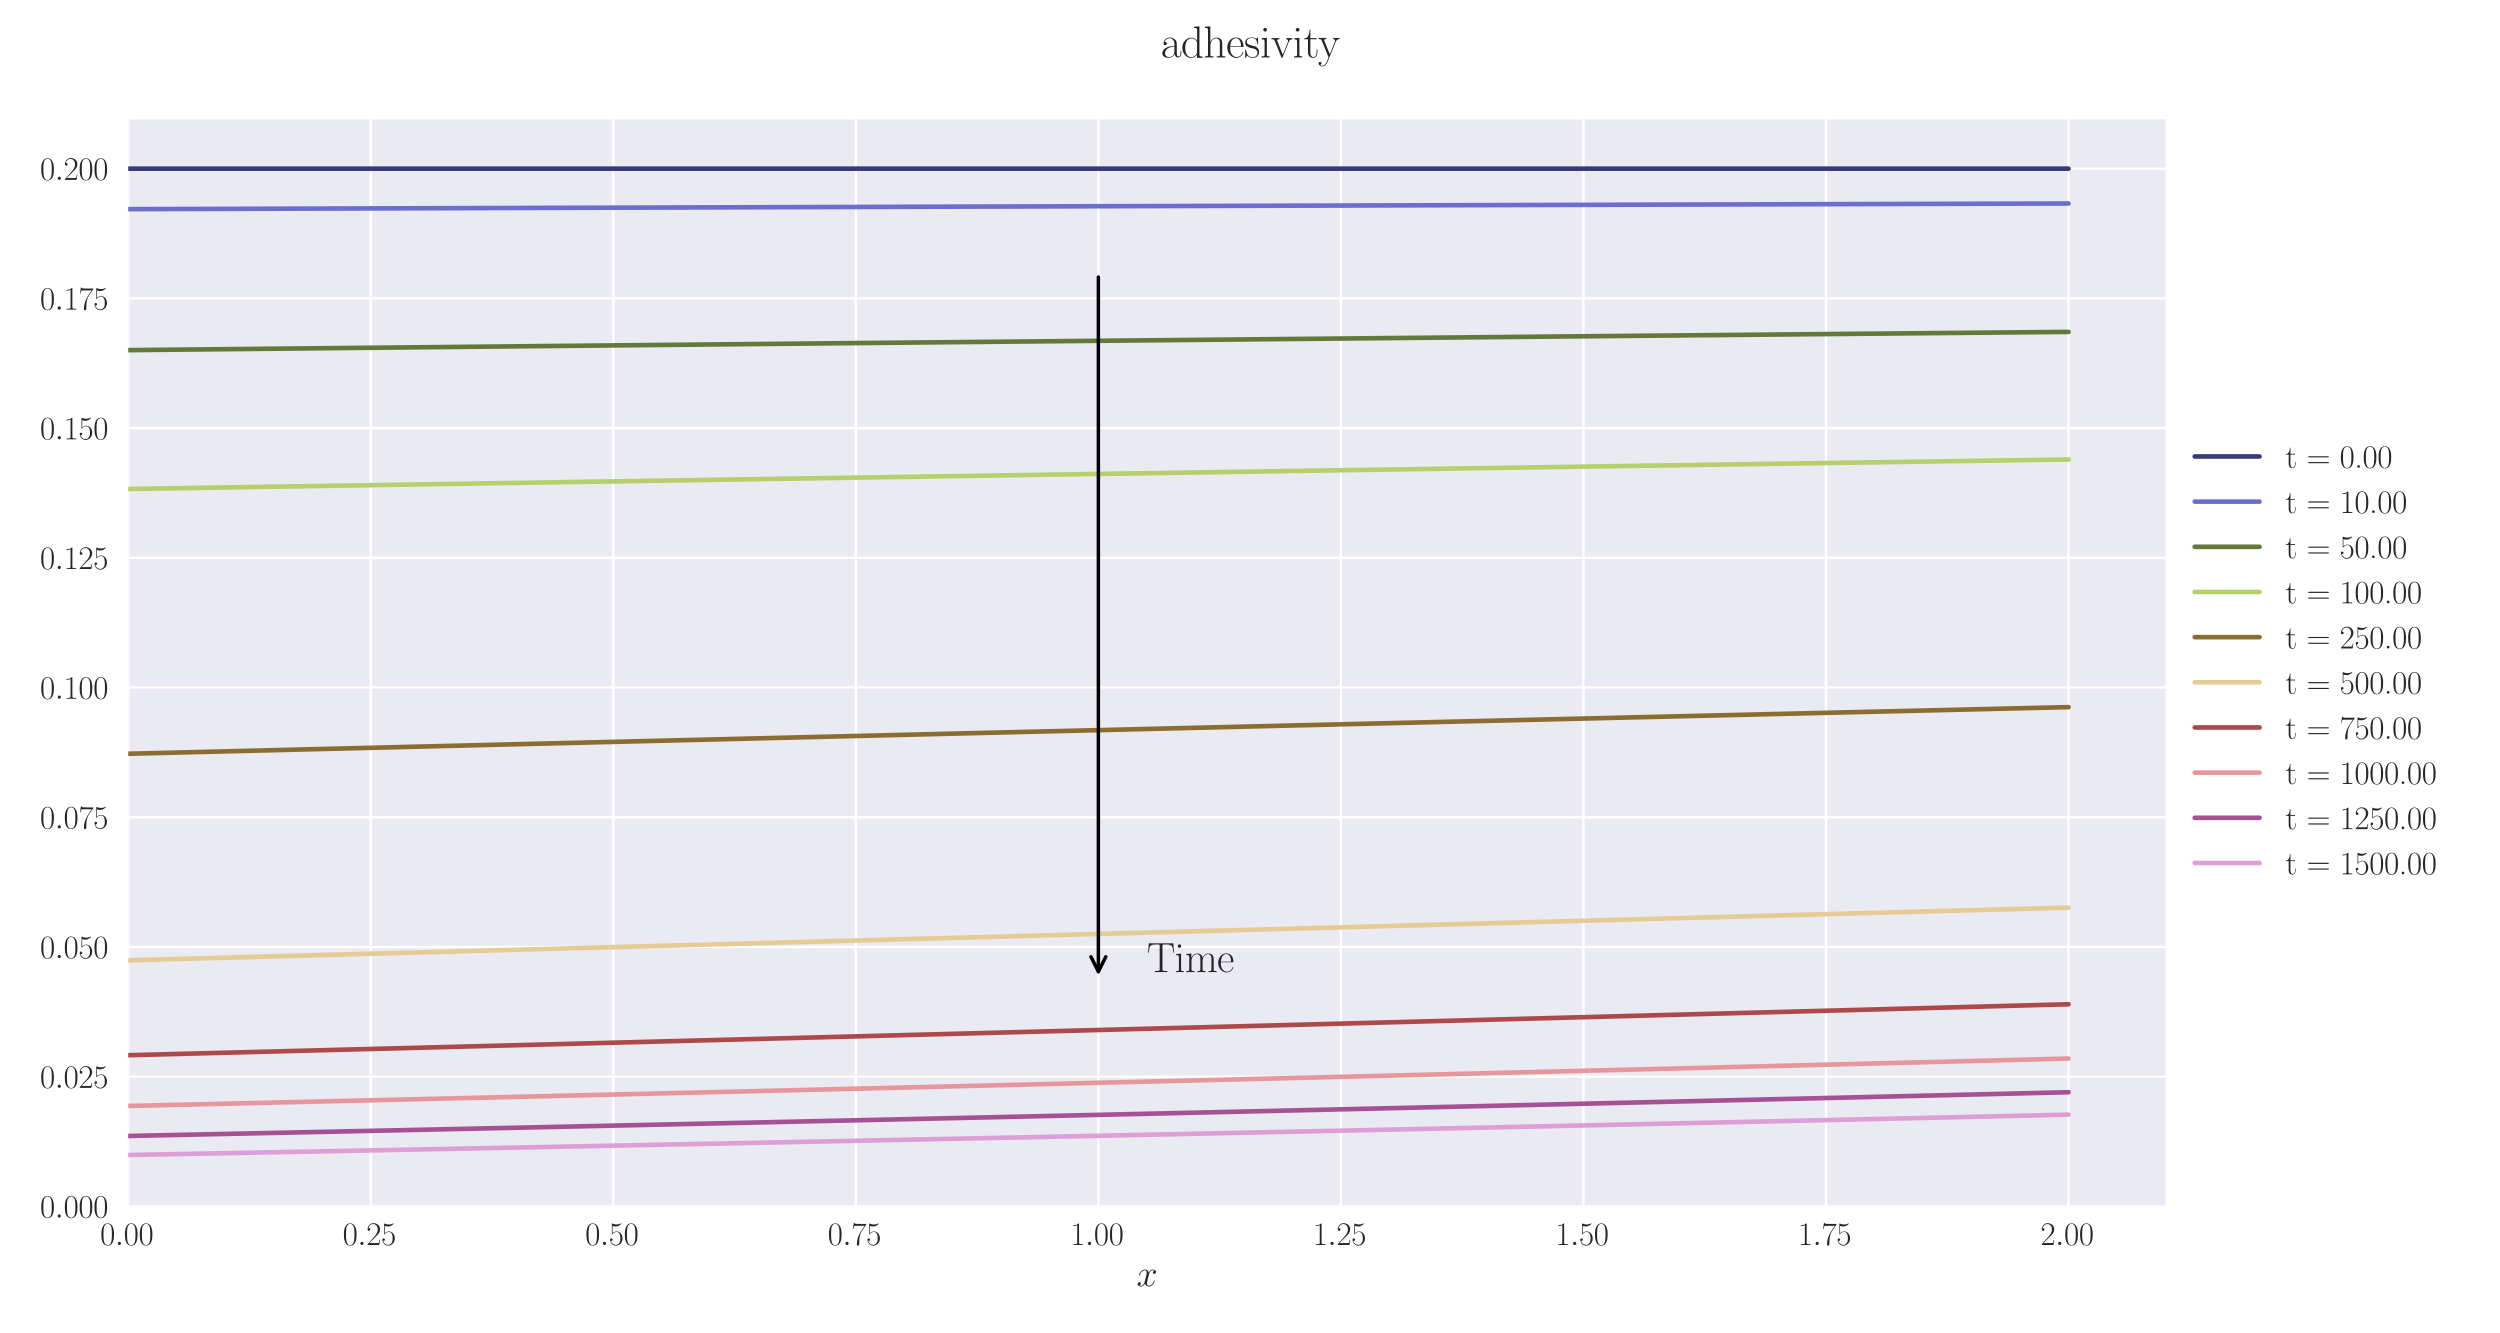 <?xml version="1.0" encoding="utf-8" standalone="no"?>
<!DOCTYPE svg PUBLIC "-//W3C//DTD SVG 1.1//EN"
  "http://www.w3.org/Graphics/SVG/1.1/DTD/svg11.dtd">
<svg xmlns:xlink="http://www.w3.org/1999/xlink" width="1080pt" height="576pt" viewBox="0 0 1080 576" xmlns="http://www.w3.org/2000/svg" version="1.1">
 <defs>
  <style type="text/css">*{stroke-linejoin: round; stroke-linecap: butt}</style>
 </defs>
 <g id="figure_1">
  <g id="patch_1">
   <path d="M 0 576 
L 1080 576 
L 1080 0 
L 0 0 
z
" style="fill: #ffffff"/>
  </g>
  <g id="axes_1">
   <g id="patch_2">
    <path d="M 55.388 521.153 
L 935.518 521.153 
L 935.518 51.564 
L 55.388 51.564 
z
" style="fill: #eaeaf2"/>
   </g>
   <g id="matplotlib.axis_1">
    <g id="xtick_1">
     <g id="line2d_1">
      <path d="M 55.388 521.153 
L 55.388 51.564 
" clip-path="url(#p176c0111b4)" style="fill: none; stroke: #ffffff; stroke-linecap: round"/>
     </g>
     <g id="line2d_2"/>
     <g id="text_1">
      <!-- $\mathdefault{0.00}$ -->
      <g style="fill: #262626" transform="translate(43.248 537.839) scale(0.14 -0.14)">
       <defs>
        <path id="CMR17-30" d="M 2688 2025 
C 2688 2416 2682 3080 2413 3591 
C 2176 4039 1798 4198 1466 4198 
C 1158 4198 768 4058 525 3597 
C 269 3118 243 2524 243 2025 
C 243 1661 250 1106 448 619 
C 723 -39 1216 -128 1466 -128 
C 1760 -128 2208 -7 2470 600 
C 2662 1042 2688 1559 2688 2025 
z
M 1466 -26 
C 1056 -26 813 325 723 812 
C 653 1188 653 1738 653 2096 
C 653 2588 653 2997 736 3387 
C 858 3929 1216 4096 1466 4096 
C 1728 4096 2067 3923 2189 3400 
C 2272 3036 2278 2607 2278 2096 
C 2278 1680 2278 1169 2202 792 
C 2067 95 1690 -26 1466 -26 
z
" transform="scale(0.016)"/>
        <path id="CMMI12-3a" d="M 1178 307 
C 1178 492 1024 619 870 619 
C 685 619 557 466 557 313 
C 557 128 710 0 864 0 
C 1050 0 1178 153 1178 307 
z
" transform="scale(0.016)"/>
       </defs>
       <use xlink:href="#CMR17-30" transform="scale(0.996)"/>
       <use xlink:href="#CMMI12-3a" transform="translate(45.69 0) scale(0.996)"/>
       <use xlink:href="#CMR17-30" transform="translate(72.788 0) scale(0.996)"/>
       <use xlink:href="#CMR17-30" transform="translate(118.478 0) scale(0.996)"/>
      </g>
     </g>
    </g>
    <g id="xtick_2">
     <g id="line2d_3">
      <path d="M 160.165 521.153 
L 160.165 51.564 
" clip-path="url(#p176c0111b4)" style="fill: none; stroke: #ffffff; stroke-linecap: round"/>
     </g>
     <g id="line2d_4"/>
     <g id="text_2">
      <!-- $\mathdefault{0.25}$ -->
      <g style="fill: #262626" transform="translate(148.025 537.839) scale(0.14 -0.14)">
       <defs>
        <path id="CMR17-32" d="M 2669 989 
L 2554 989 
C 2490 536 2438 459 2413 420 
C 2381 369 1920 369 1830 369 
L 602 369 
C 832 619 1280 1072 1824 1597 
C 2214 1967 2669 2402 2669 3035 
C 2669 3790 2067 4224 1395 4224 
C 691 4224 262 3604 262 3030 
C 262 2780 448 2748 525 2748 
C 589 2748 781 2787 781 3010 
C 781 3207 614 3264 525 3264 
C 486 3264 448 3258 422 3245 
C 544 3790 915 4058 1306 4058 
C 1862 4058 2227 3617 2227 3035 
C 2227 2479 1901 2000 1536 1584 
L 262 146 
L 262 0 
L 2515 0 
L 2669 989 
z
" transform="scale(0.016)"/>
        <path id="CMR17-35" d="M 730 3692 
C 794 3666 1056 3584 1325 3584 
C 1920 3584 2246 3911 2432 4100 
C 2432 4157 2432 4192 2394 4192 
C 2387 4192 2374 4192 2323 4163 
C 2099 4058 1837 3973 1517 3973 
C 1325 3973 1037 3999 723 4139 
C 653 4171 640 4171 634 4171 
C 602 4171 595 4164 595 4037 
L 595 2203 
C 595 2089 595 2057 659 2057 
C 691 2057 704 2070 736 2114 
C 941 2401 1222 2522 1542 2522 
C 1766 2522 2246 2382 2246 1289 
C 2246 1085 2246 715 2054 421 
C 1894 159 1645 25 1370 25 
C 947 25 518 320 403 814 
C 429 807 480 795 506 795 
C 589 795 749 840 749 1038 
C 749 1210 627 1280 506 1280 
C 358 1280 262 1190 262 1011 
C 262 454 704 -128 1382 -128 
C 2042 -128 2669 440 2669 1264 
C 2669 2030 2170 2624 1549 2624 
C 1222 2624 947 2503 730 2274 
L 730 3692 
z
" transform="scale(0.016)"/>
       </defs>
       <use xlink:href="#CMR17-30" transform="scale(0.996)"/>
       <use xlink:href="#CMMI12-3a" transform="translate(45.69 0) scale(0.996)"/>
       <use xlink:href="#CMR17-32" transform="translate(72.788 0) scale(0.996)"/>
       <use xlink:href="#CMR17-35" transform="translate(118.478 0) scale(0.996)"/>
      </g>
     </g>
    </g>
    <g id="xtick_3">
     <g id="line2d_5">
      <path d="M 264.942 521.153 
L 264.942 51.564 
" clip-path="url(#p176c0111b4)" style="fill: none; stroke: #ffffff; stroke-linecap: round"/>
     </g>
     <g id="line2d_6"/>
     <g id="text_3">
      <!-- $\mathdefault{0.50}$ -->
      <g style="fill: #262626" transform="translate(252.803 537.839) scale(0.14 -0.14)">
       <use xlink:href="#CMR17-30" transform="scale(0.996)"/>
       <use xlink:href="#CMMI12-3a" transform="translate(45.69 0) scale(0.996)"/>
       <use xlink:href="#CMR17-35" transform="translate(72.788 0) scale(0.996)"/>
       <use xlink:href="#CMR17-30" transform="translate(118.478 0) scale(0.996)"/>
      </g>
     </g>
    </g>
    <g id="xtick_4">
     <g id="line2d_7">
      <path d="M 369.72 521.153 
L 369.72 51.564 
" clip-path="url(#p176c0111b4)" style="fill: none; stroke: #ffffff; stroke-linecap: round"/>
     </g>
     <g id="line2d_8"/>
     <g id="text_4">
      <!-- $\mathdefault{0.75}$ -->
      <g style="fill: #262626" transform="translate(357.58 537.839) scale(0.14 -0.14)">
       <defs>
        <path id="CMR17-37" d="M 2886 3941 
L 2886 4081 
L 1382 4081 
C 634 4081 621 4165 595 4288 
L 480 4288 
L 294 3094 
L 410 3094 
C 429 3215 474 3540 550 3661 
C 589 3712 1062 3712 1171 3712 
L 2579 3712 
L 1869 2661 
C 1395 1954 1069 999 1069 165 
C 1069 89 1069 -128 1299 -128 
C 1530 -128 1530 89 1530 171 
L 1530 465 
C 1530 1508 1709 2196 2003 2636 
L 2886 3941 
z
" transform="scale(0.016)"/>
       </defs>
       <use xlink:href="#CMR17-30" transform="scale(0.996)"/>
       <use xlink:href="#CMMI12-3a" transform="translate(45.69 0) scale(0.996)"/>
       <use xlink:href="#CMR17-37" transform="translate(72.788 0) scale(0.996)"/>
       <use xlink:href="#CMR17-35" transform="translate(118.478 0) scale(0.996)"/>
      </g>
     </g>
    </g>
    <g id="xtick_5">
     <g id="line2d_9">
      <path d="M 474.497 521.153 
L 474.497 51.564 
" clip-path="url(#p176c0111b4)" style="fill: none; stroke: #ffffff; stroke-linecap: round"/>
     </g>
     <g id="line2d_10"/>
     <g id="text_5">
      <!-- $\mathdefault{1.00}$ -->
      <g style="fill: #262626" transform="translate(462.358 537.839) scale(0.14 -0.14)">
       <defs>
        <path id="CMR17-31" d="M 1702 4058 
C 1702 4192 1696 4192 1606 4192 
C 1357 3916 979 3827 621 3827 
C 602 3827 570 3827 563 3808 
C 557 3795 557 3782 557 3648 
C 755 3648 1088 3686 1344 3839 
L 1344 461 
C 1344 236 1331 160 781 160 
L 589 160 
L 589 0 
C 896 0 1216 0 1523 0 
C 1830 0 2150 0 2458 0 
L 2458 160 
L 2266 160 
C 1715 160 1702 230 1702 458 
L 1702 4058 
z
" transform="scale(0.016)"/>
       </defs>
       <use xlink:href="#CMR17-31" transform="scale(0.996)"/>
       <use xlink:href="#CMMI12-3a" transform="translate(45.69 0) scale(0.996)"/>
       <use xlink:href="#CMR17-30" transform="translate(72.788 0) scale(0.996)"/>
       <use xlink:href="#CMR17-30" transform="translate(118.478 0) scale(0.996)"/>
      </g>
     </g>
    </g>
    <g id="xtick_6">
     <g id="line2d_11">
      <path d="M 579.275 521.153 
L 579.275 51.564 
" clip-path="url(#p176c0111b4)" style="fill: none; stroke: #ffffff; stroke-linecap: round"/>
     </g>
     <g id="line2d_12"/>
     <g id="text_6">
      <!-- $\mathdefault{1.25}$ -->
      <g style="fill: #262626" transform="translate(567.135 537.839) scale(0.14 -0.14)">
       <use xlink:href="#CMR17-31" transform="scale(0.996)"/>
       <use xlink:href="#CMMI12-3a" transform="translate(45.69 0) scale(0.996)"/>
       <use xlink:href="#CMR17-32" transform="translate(72.788 0) scale(0.996)"/>
       <use xlink:href="#CMR17-35" transform="translate(118.478 0) scale(0.996)"/>
      </g>
     </g>
    </g>
    <g id="xtick_7">
     <g id="line2d_13">
      <path d="M 684.052 521.153 
L 684.052 51.564 
" clip-path="url(#p176c0111b4)" style="fill: none; stroke: #ffffff; stroke-linecap: round"/>
     </g>
     <g id="line2d_14"/>
     <g id="text_7">
      <!-- $\mathdefault{1.50}$ -->
      <g style="fill: #262626" transform="translate(671.912 537.839) scale(0.14 -0.14)">
       <use xlink:href="#CMR17-31" transform="scale(0.996)"/>
       <use xlink:href="#CMMI12-3a" transform="translate(45.69 0) scale(0.996)"/>
       <use xlink:href="#CMR17-35" transform="translate(72.788 0) scale(0.996)"/>
       <use xlink:href="#CMR17-30" transform="translate(118.478 0) scale(0.996)"/>
      </g>
     </g>
    </g>
    <g id="xtick_8">
     <g id="line2d_15">
      <path d="M 788.829 521.153 
L 788.829 51.564 
" clip-path="url(#p176c0111b4)" style="fill: none; stroke: #ffffff; stroke-linecap: round"/>
     </g>
     <g id="line2d_16"/>
     <g id="text_8">
      <!-- $\mathdefault{1.75}$ -->
      <g style="fill: #262626" transform="translate(776.69 537.839) scale(0.14 -0.14)">
       <use xlink:href="#CMR17-31" transform="scale(0.996)"/>
       <use xlink:href="#CMMI12-3a" transform="translate(45.69 0) scale(0.996)"/>
       <use xlink:href="#CMR17-37" transform="translate(72.788 0) scale(0.996)"/>
       <use xlink:href="#CMR17-35" transform="translate(118.478 0) scale(0.996)"/>
      </g>
     </g>
    </g>
    <g id="xtick_9">
     <g id="line2d_17">
      <path d="M 893.607 521.153 
L 893.607 51.564 
" clip-path="url(#p176c0111b4)" style="fill: none; stroke: #ffffff; stroke-linecap: round"/>
     </g>
     <g id="line2d_18"/>
     <g id="text_9">
      <!-- $\mathdefault{2.00}$ -->
      <g style="fill: #262626" transform="translate(881.467 537.839) scale(0.14 -0.14)">
       <use xlink:href="#CMR17-32" transform="scale(0.996)"/>
       <use xlink:href="#CMMI12-3a" transform="translate(45.69 0) scale(0.996)"/>
       <use xlink:href="#CMR17-30" transform="translate(72.788 0) scale(0.996)"/>
       <use xlink:href="#CMR17-30" transform="translate(118.478 0) scale(0.996)"/>
      </g>
     </g>
    </g>
    <g id="text_10">
     <!-- $x$ -->
     <g style="fill: #262626" transform="translate(491.018 555.621) scale(0.16 -0.16)">
      <defs>
       <path id="CMMI12-78" d="M 3034 2606 
C 2829 2567 2752 2414 2752 2293 
C 2752 2139 2874 2088 2963 2088 
C 3155 2088 3290 2254 3290 2427 
C 3290 2695 2982 2816 2714 2816 
C 2323 2816 2106 2433 2048 2312 
C 1901 2816 1504 2816 1389 2816 
C 736 2816 390 1980 390 1839 
C 390 1814 416 1782 461 1782 
C 512 1782 525 1820 538 1846 
C 755 2555 1184 2689 1370 2689 
C 1658 2689 1715 2420 1715 2267 
C 1715 2127 1677 1980 1600 1673 
L 1382 798 
C 1286 415 1101 64 762 64 
C 730 64 570 64 435 147 
C 666 192 717 383 717 460 
C 717 588 621 664 499 664 
C 346 664 179 530 179 326 
C 179 57 480 -64 755 -64 
C 1062 -64 1280 179 1414 441 
C 1517 64 1837 -64 2074 -64 
C 2726 -64 3072 773 3072 913 
C 3072 945 3046 971 3008 971 
C 2950 971 2944 939 2925 888 
C 2752 326 2381 64 2093 64 
C 1869 64 1747 230 1747 492 
C 1747 632 1773 734 1875 1156 
L 2099 2024 
C 2195 2408 2413 2689 2707 2689 
C 2720 2689 2899 2689 3034 2606 
z
" transform="scale(0.016)"/>
      </defs>
      <use xlink:href="#CMMI12-78" transform="scale(0.996)"/>
     </g>
    </g>
   </g>
   <g id="matplotlib.axis_2">
    <g id="ytick_1">
     <g id="line2d_19">
      <path d="M 55.388 521.153 
L 935.518 521.153 
" clip-path="url(#p176c0111b4)" style="fill: none; stroke: #ffffff; stroke-linecap: round"/>
     </g>
     <g id="line2d_20"/>
     <g id="text_11">
      <!-- $\mathdefault{0.000}$ -->
      <g style="fill: #262626" transform="translate(17.28 525.996) scale(0.14 -0.14)">
       <use xlink:href="#CMR17-30" transform="scale(0.996)"/>
       <use xlink:href="#CMMI12-3a" transform="translate(45.69 0) scale(0.996)"/>
       <use xlink:href="#CMR17-30" transform="translate(72.788 0) scale(0.996)"/>
       <use xlink:href="#CMR17-30" transform="translate(118.478 0) scale(0.996)"/>
       <use xlink:href="#CMR17-30" transform="translate(164.169 0) scale(0.996)"/>
      </g>
     </g>
    </g>
    <g id="ytick_2">
     <g id="line2d_21">
      <path d="M 55.388 465.118 
L 935.518 465.118 
" clip-path="url(#p176c0111b4)" style="fill: none; stroke: #ffffff; stroke-linecap: round"/>
     </g>
     <g id="line2d_22"/>
     <g id="text_12">
      <!-- $\mathdefault{0.025}$ -->
      <g style="fill: #262626" transform="translate(17.28 469.96) scale(0.14 -0.14)">
       <use xlink:href="#CMR17-30" transform="scale(0.996)"/>
       <use xlink:href="#CMMI12-3a" transform="translate(45.69 0) scale(0.996)"/>
       <use xlink:href="#CMR17-30" transform="translate(72.788 0) scale(0.996)"/>
       <use xlink:href="#CMR17-32" transform="translate(118.478 0) scale(0.996)"/>
       <use xlink:href="#CMR17-35" transform="translate(164.169 0) scale(0.996)"/>
      </g>
     </g>
    </g>
    <g id="ytick_3">
     <g id="line2d_23">
      <path d="M 55.388 409.082 
L 935.518 409.082 
" clip-path="url(#p176c0111b4)" style="fill: none; stroke: #ffffff; stroke-linecap: round"/>
     </g>
     <g id="line2d_24"/>
     <g id="text_13">
      <!-- $\mathdefault{0.050}$ -->
      <g style="fill: #262626" transform="translate(17.28 413.925) scale(0.14 -0.14)">
       <use xlink:href="#CMR17-30" transform="scale(0.996)"/>
       <use xlink:href="#CMMI12-3a" transform="translate(45.69 0) scale(0.996)"/>
       <use xlink:href="#CMR17-30" transform="translate(72.788 0) scale(0.996)"/>
       <use xlink:href="#CMR17-35" transform="translate(118.478 0) scale(0.996)"/>
       <use xlink:href="#CMR17-30" transform="translate(164.169 0) scale(0.996)"/>
      </g>
     </g>
    </g>
    <g id="ytick_4">
     <g id="line2d_25">
      <path d="M 55.388 353.046 
L 935.518 353.046 
" clip-path="url(#p176c0111b4)" style="fill: none; stroke: #ffffff; stroke-linecap: round"/>
     </g>
     <g id="line2d_26"/>
     <g id="text_14">
      <!-- $\mathdefault{0.075}$ -->
      <g style="fill: #262626" transform="translate(17.28 357.889) scale(0.14 -0.14)">
       <use xlink:href="#CMR17-30" transform="scale(0.996)"/>
       <use xlink:href="#CMMI12-3a" transform="translate(45.69 0) scale(0.996)"/>
       <use xlink:href="#CMR17-30" transform="translate(72.788 0) scale(0.996)"/>
       <use xlink:href="#CMR17-37" transform="translate(118.478 0) scale(0.996)"/>
       <use xlink:href="#CMR17-35" transform="translate(164.169 0) scale(0.996)"/>
      </g>
     </g>
    </g>
    <g id="ytick_5">
     <g id="line2d_27">
      <path d="M 55.388 297.011 
L 935.518 297.011 
" clip-path="url(#p176c0111b4)" style="fill: none; stroke: #ffffff; stroke-linecap: round"/>
     </g>
     <g id="line2d_28"/>
     <g id="text_15">
      <!-- $\mathdefault{0.100}$ -->
      <g style="fill: #262626" transform="translate(17.28 301.854) scale(0.14 -0.14)">
       <use xlink:href="#CMR17-30" transform="scale(0.996)"/>
       <use xlink:href="#CMMI12-3a" transform="translate(45.69 0) scale(0.996)"/>
       <use xlink:href="#CMR17-31" transform="translate(72.788 0) scale(0.996)"/>
       <use xlink:href="#CMR17-30" transform="translate(118.478 0) scale(0.996)"/>
       <use xlink:href="#CMR17-30" transform="translate(164.169 0) scale(0.996)"/>
      </g>
     </g>
    </g>
    <g id="ytick_6">
     <g id="line2d_29">
      <path d="M 55.388 240.975 
L 935.518 240.975 
" clip-path="url(#p176c0111b4)" style="fill: none; stroke: #ffffff; stroke-linecap: round"/>
     </g>
     <g id="line2d_30"/>
     <g id="text_16">
      <!-- $\mathdefault{0.125}$ -->
      <g style="fill: #262626" transform="translate(17.28 245.818) scale(0.14 -0.14)">
       <use xlink:href="#CMR17-30" transform="scale(0.996)"/>
       <use xlink:href="#CMMI12-3a" transform="translate(45.69 0) scale(0.996)"/>
       <use xlink:href="#CMR17-31" transform="translate(72.788 0) scale(0.996)"/>
       <use xlink:href="#CMR17-32" transform="translate(118.478 0) scale(0.996)"/>
       <use xlink:href="#CMR17-35" transform="translate(164.169 0) scale(0.996)"/>
      </g>
     </g>
    </g>
    <g id="ytick_7">
     <g id="line2d_31">
      <path d="M 55.388 184.94 
L 935.518 184.94 
" clip-path="url(#p176c0111b4)" style="fill: none; stroke: #ffffff; stroke-linecap: round"/>
     </g>
     <g id="line2d_32"/>
     <g id="text_17">
      <!-- $\mathdefault{0.150}$ -->
      <g style="fill: #262626" transform="translate(17.28 189.783) scale(0.14 -0.14)">
       <use xlink:href="#CMR17-30" transform="scale(0.996)"/>
       <use xlink:href="#CMMI12-3a" transform="translate(45.69 0) scale(0.996)"/>
       <use xlink:href="#CMR17-31" transform="translate(72.788 0) scale(0.996)"/>
       <use xlink:href="#CMR17-35" transform="translate(118.478 0) scale(0.996)"/>
       <use xlink:href="#CMR17-30" transform="translate(164.169 0) scale(0.996)"/>
      </g>
     </g>
    </g>
    <g id="ytick_8">
     <g id="line2d_33">
      <path d="M 55.388 128.904 
L 935.518 128.904 
" clip-path="url(#p176c0111b4)" style="fill: none; stroke: #ffffff; stroke-linecap: round"/>
     </g>
     <g id="line2d_34"/>
     <g id="text_18">
      <!-- $\mathdefault{0.175}$ -->
      <g style="fill: #262626" transform="translate(17.28 133.747) scale(0.14 -0.14)">
       <use xlink:href="#CMR17-30" transform="scale(0.996)"/>
       <use xlink:href="#CMMI12-3a" transform="translate(45.69 0) scale(0.996)"/>
       <use xlink:href="#CMR17-31" transform="translate(72.788 0) scale(0.996)"/>
       <use xlink:href="#CMR17-37" transform="translate(118.478 0) scale(0.996)"/>
       <use xlink:href="#CMR17-35" transform="translate(164.169 0) scale(0.996)"/>
      </g>
     </g>
    </g>
    <g id="ytick_9">
     <g id="line2d_35">
      <path d="M 55.388 72.869 
L 935.518 72.869 
" clip-path="url(#p176c0111b4)" style="fill: none; stroke: #ffffff; stroke-linecap: round"/>
     </g>
     <g id="line2d_36"/>
     <g id="text_19">
      <!-- $\mathdefault{0.200}$ -->
      <g style="fill: #262626" transform="translate(17.28 77.712) scale(0.14 -0.14)">
       <use xlink:href="#CMR17-30" transform="scale(0.996)"/>
       <use xlink:href="#CMMI12-3a" transform="translate(45.69 0) scale(0.996)"/>
       <use xlink:href="#CMR17-32" transform="translate(72.788 0) scale(0.996)"/>
       <use xlink:href="#CMR17-30" transform="translate(118.478 0) scale(0.996)"/>
       <use xlink:href="#CMR17-30" transform="translate(164.169 0) scale(0.996)"/>
      </g>
     </g>
    </g>
   </g>
   <g id="line2d_37">
    <path d="M 55.388 72.869 
L 63.77 72.869 
L 72.152 72.869 
L 80.534 72.869 
L 88.916 72.869 
L 97.299 72.869 
L 105.681 72.869 
L 114.063 72.869 
L 122.445 72.869 
L 130.827 72.869 
L 139.209 72.869 
L 147.592 72.869 
L 155.974 72.869 
L 164.356 72.869 
L 172.738 72.869 
L 181.12 72.869 
L 189.503 72.869 
L 197.885 72.869 
L 206.267 72.869 
L 214.649 72.869 
L 223.031 72.869 
L 231.414 72.869 
L 239.796 72.869 
L 248.178 72.869 
L 256.56 72.869 
L 264.942 72.869 
L 273.325 72.869 
L 281.707 72.869 
L 290.089 72.869 
L 298.471 72.869 
L 306.853 72.869 
L 315.235 72.869 
L 323.618 72.869 
L 332 72.869 
L 340.382 72.869 
L 348.764 72.869 
L 357.146 72.869 
L 365.529 72.869 
L 373.911 72.869 
L 382.293 72.869 
L 390.675 72.869 
L 399.057 72.869 
L 407.44 72.869 
L 415.822 72.869 
L 424.204 72.869 
L 432.586 72.869 
L 440.968 72.869 
L 449.351 72.869 
L 457.733 72.869 
L 466.115 72.869 
L 474.497 72.869 
L 482.879 72.869 
L 491.262 72.869 
L 499.644 72.869 
L 508.026 72.869 
L 516.408 72.869 
L 524.79 72.869 
L 533.172 72.869 
L 541.555 72.869 
L 549.937 72.869 
L 558.319 72.869 
L 566.701 72.869 
L 575.083 72.869 
L 583.466 72.869 
L 591.848 72.869 
L 600.23 72.869 
L 608.612 72.869 
L 616.994 72.869 
L 625.377 72.869 
L 633.759 72.869 
L 642.141 72.869 
L 650.523 72.869 
L 658.905 72.869 
L 667.288 72.869 
L 675.67 72.869 
L 684.052 72.869 
L 692.434 72.869 
L 700.816 72.869 
L 709.198 72.869 
L 717.581 72.869 
L 725.963 72.869 
L 734.345 72.869 
L 742.727 72.869 
L 751.109 72.869 
L 759.492 72.869 
L 767.874 72.869 
L 776.256 72.869 
L 784.638 72.869 
L 793.02 72.869 
L 801.403 72.869 
L 809.785 72.869 
L 818.167 72.869 
L 826.549 72.869 
L 834.931 72.869 
L 843.314 72.869 
L 851.696 72.869 
L 860.078 72.869 
L 868.46 72.869 
L 876.842 72.869 
L 885.225 72.869 
L 893.607 72.869 
" clip-path="url(#p176c0111b4)" style="fill: none; stroke: #393b79; stroke-width: 2; stroke-linecap: round"/>
   </g>
   <g id="line2d_38">
    <path d="M 55.388 90.359 
L 63.77 90.333 
L 72.152 90.307 
L 80.534 90.281 
L 88.916 90.255 
L 97.299 90.228 
L 105.681 90.203 
L 114.063 90.177 
L 122.445 90.151 
L 130.827 90.125 
L 139.209 90.099 
L 147.592 90.073 
L 155.974 90.047 
L 164.356 90.022 
L 172.738 89.996 
L 181.12 89.97 
L 189.503 89.945 
L 197.885 89.919 
L 206.267 89.893 
L 214.649 89.868 
L 223.031 89.842 
L 231.414 89.817 
L 239.796 89.792 
L 248.178 89.766 
L 256.56 89.741 
L 264.942 89.715 
L 273.325 89.69 
L 281.707 89.665 
L 290.089 89.64 
L 298.471 89.615 
L 306.853 89.589 
L 315.235 89.564 
L 323.618 89.539 
L 332 89.514 
L 340.382 89.489 
L 348.764 89.464 
L 357.146 89.439 
L 365.529 89.414 
L 373.911 89.39 
L 382.293 89.365 
L 390.675 89.34 
L 399.057 89.315 
L 407.44 89.291 
L 415.822 89.266 
L 424.204 89.241 
L 432.586 89.217 
L 440.968 89.192 
L 449.351 89.167 
L 457.733 89.143 
L 466.115 89.118 
L 474.497 89.094 
L 482.879 89.07 
L 491.262 89.045 
L 499.644 89.021 
L 508.026 88.997 
L 516.408 88.972 
L 524.79 88.948 
L 533.172 88.924 
L 541.555 88.9 
L 549.937 88.876 
L 558.319 88.851 
L 566.701 88.827 
L 575.083 88.803 
L 583.466 88.779 
L 591.848 88.755 
L 600.23 88.731 
L 608.612 88.708 
L 616.994 88.684 
L 625.377 88.66 
L 633.759 88.636 
L 642.141 88.612 
L 650.523 88.588 
L 658.905 88.564 
L 667.288 88.541 
L 675.67 88.517 
L 684.052 88.493 
L 692.434 88.469 
L 700.816 88.446 
L 709.198 88.422 
L 717.581 88.399 
L 725.963 88.375 
L 734.345 88.351 
L 742.727 88.328 
L 751.109 88.304 
L 759.492 88.281 
L 767.874 88.258 
L 776.256 88.234 
L 784.638 88.211 
L 793.02 88.188 
L 801.403 88.164 
L 809.785 88.141 
L 818.167 88.118 
L 826.549 88.095 
L 834.931 88.071 
L 843.314 88.048 
L 851.696 88.025 
L 860.078 88.002 
L 868.46 87.979 
L 876.842 87.956 
L 885.225 87.933 
L 893.607 87.91 
" clip-path="url(#p176c0111b4)" style="fill: none; stroke: #6b6ecf; stroke-width: 2; stroke-linecap: round"/>
   </g>
   <g id="line2d_39">
    <path d="M 55.388 151.257 
L 63.77 151.175 
L 72.152 151.092 
L 80.534 151.01 
L 88.916 150.928 
L 97.299 150.845 
L 105.681 150.763 
L 114.063 150.681 
L 122.445 150.598 
L 130.827 150.516 
L 139.209 150.434 
L 147.592 150.352 
L 155.974 150.27 
L 164.356 150.188 
L 172.738 150.107 
L 181.12 150.025 
L 189.503 149.944 
L 197.885 149.863 
L 206.267 149.781 
L 214.649 149.7 
L 223.031 149.619 
L 231.414 149.538 
L 239.796 149.457 
L 248.178 149.376 
L 256.56 149.295 
L 264.942 149.214 
L 273.325 149.134 
L 281.707 149.053 
L 290.089 148.972 
L 298.471 148.892 
L 306.853 148.811 
L 315.235 148.731 
L 323.618 148.651 
L 332 148.571 
L 340.382 148.491 
L 348.764 148.411 
L 357.146 148.332 
L 365.529 148.252 
L 373.911 148.172 
L 382.293 148.093 
L 390.675 148.013 
L 399.057 147.933 
L 407.44 147.854 
L 415.822 147.774 
L 424.204 147.695 
L 432.586 147.616 
L 440.968 147.537 
L 449.351 147.457 
L 457.733 147.379 
L 466.115 147.3 
L 474.497 147.221 
L 482.879 147.142 
L 491.262 147.064 
L 499.644 146.985 
L 508.026 146.907 
L 516.408 146.829 
L 524.79 146.751 
L 533.172 146.672 
L 541.555 146.594 
L 549.937 146.516 
L 558.319 146.438 
L 566.701 146.36 
L 575.083 146.282 
L 583.466 146.204 
L 591.848 146.126 
L 600.23 146.048 
L 608.612 145.971 
L 616.994 145.894 
L 625.377 145.816 
L 633.759 145.739 
L 642.141 145.662 
L 650.523 145.585 
L 658.905 145.508 
L 667.288 145.431 
L 675.67 145.354 
L 684.052 145.277 
L 692.434 145.2 
L 700.816 145.123 
L 709.198 145.047 
L 717.581 144.97 
L 725.963 144.894 
L 734.345 144.817 
L 742.727 144.741 
L 751.109 144.665 
L 759.492 144.588 
L 767.874 144.512 
L 776.256 144.436 
L 784.638 144.361 
L 793.02 144.285 
L 801.403 144.209 
L 809.785 144.134 
L 818.167 144.058 
L 826.549 143.983 
L 834.931 143.907 
L 843.314 143.831 
L 851.696 143.756 
L 860.078 143.681 
L 868.46 143.605 
L 876.842 143.53 
L 885.225 143.455 
L 893.607 143.38 
" clip-path="url(#p176c0111b4)" style="fill: none; stroke: #637939; stroke-width: 2; stroke-linecap: round"/>
   </g>
   <g id="line2d_40">
    <path d="M 55.388 211.248 
L 63.77 211.115 
L 72.152 210.982 
L 80.534 210.849 
L 88.916 210.716 
L 97.299 210.584 
L 105.681 210.452 
L 114.063 210.319 
L 122.445 210.187 
L 130.827 210.055 
L 139.209 209.923 
L 147.592 209.791 
L 155.974 209.659 
L 164.356 209.528 
L 172.738 209.396 
L 181.12 209.265 
L 189.503 209.134 
L 197.885 209.003 
L 206.267 208.872 
L 214.649 208.74 
L 223.031 208.609 
L 231.414 208.479 
L 239.796 208.348 
L 248.178 208.218 
L 256.56 208.088 
L 264.942 207.957 
L 273.325 207.827 
L 281.707 207.697 
L 290.089 207.567 
L 298.471 207.437 
L 306.853 207.307 
L 315.235 207.178 
L 323.618 207.048 
L 332 206.919 
L 340.382 206.789 
L 348.764 206.66 
L 357.146 206.531 
L 365.529 206.402 
L 373.911 206.273 
L 382.293 206.145 
L 390.675 206.016 
L 399.057 205.888 
L 407.44 205.759 
L 415.822 205.631 
L 424.204 205.502 
L 432.586 205.374 
L 440.968 205.246 
L 449.351 205.118 
L 457.733 204.991 
L 466.115 204.863 
L 474.497 204.736 
L 482.879 204.608 
L 491.262 204.481 
L 499.644 204.353 
L 508.026 204.226 
L 516.408 204.099 
L 524.79 203.973 
L 533.172 203.846 
L 541.555 203.719 
L 549.937 203.592 
L 558.319 203.466 
L 566.701 203.339 
L 575.083 203.213 
L 583.466 203.087 
L 591.848 202.961 
L 600.23 202.835 
L 608.612 202.71 
L 616.994 202.584 
L 625.377 202.458 
L 633.759 202.332 
L 642.141 202.207 
L 650.523 202.082 
L 658.905 201.957 
L 667.288 201.832 
L 675.67 201.707 
L 684.052 201.582 
L 692.434 201.457 
L 700.816 201.332 
L 709.198 201.208 
L 717.581 201.083 
L 725.963 200.959 
L 734.345 200.835 
L 742.727 200.711 
L 751.109 200.587 
L 759.492 200.463 
L 767.874 200.339 
L 776.256 200.215 
L 784.638 200.092 
L 793.02 199.968 
L 801.403 199.845 
L 809.785 199.722 
L 818.167 199.599 
L 826.549 199.476 
L 834.931 199.353 
L 843.314 199.23 
L 851.696 199.107 
L 860.078 198.984 
L 868.46 198.862 
L 876.842 198.74 
L 885.225 198.617 
L 893.607 198.495 
" clip-path="url(#p176c0111b4)" style="fill: none; stroke: #b5cf6b; stroke-width: 2; stroke-linecap: round"/>
   </g>
   <g id="line2d_41">
    <path d="M 55.388 325.625 
L 63.77 325.419 
L 72.152 325.212 
L 80.534 325.006 
L 88.916 324.799 
L 97.299 324.593 
L 105.681 324.387 
L 114.063 324.18 
L 122.445 323.974 
L 130.827 323.769 
L 139.209 323.563 
L 147.592 323.357 
L 155.974 323.151 
L 164.356 322.946 
L 172.738 322.741 
L 181.12 322.535 
L 189.503 322.33 
L 197.885 322.125 
L 206.267 321.92 
L 214.649 321.715 
L 223.031 321.51 
L 231.414 321.306 
L 239.796 321.101 
L 248.178 320.897 
L 256.56 320.693 
L 264.942 320.488 
L 273.325 320.284 
L 281.707 320.08 
L 290.089 319.876 
L 298.471 319.672 
L 306.853 319.469 
L 315.235 319.265 
L 323.618 319.062 
L 332 318.858 
L 340.382 318.655 
L 348.764 318.452 
L 357.146 318.249 
L 365.529 318.046 
L 373.911 317.843 
L 382.293 317.64 
L 390.675 317.438 
L 399.057 317.235 
L 407.44 317.032 
L 415.822 316.83 
L 424.204 316.628 
L 432.586 316.426 
L 440.968 316.224 
L 449.351 316.022 
L 457.733 315.82 
L 466.115 315.619 
L 474.497 315.417 
L 482.879 315.216 
L 491.262 315.014 
L 499.644 314.813 
L 508.026 314.612 
L 516.408 314.411 
L 524.79 314.21 
L 533.172 314.009 
L 541.555 313.808 
L 549.937 313.608 
L 558.319 313.408 
L 566.701 313.207 
L 575.083 313.007 
L 583.466 312.807 
L 591.848 312.607 
L 600.23 312.407 
L 608.612 312.207 
L 616.994 312.007 
L 625.377 311.808 
L 633.759 311.608 
L 642.141 311.409 
L 650.523 311.21 
L 658.905 311.01 
L 667.288 310.811 
L 675.67 310.613 
L 684.052 310.414 
L 692.434 310.215 
L 700.816 310.017 
L 709.198 309.818 
L 717.581 309.619 
L 725.963 309.421 
L 734.345 309.223 
L 742.727 309.025 
L 751.109 308.827 
L 759.492 308.629 
L 767.874 308.431 
L 776.256 308.234 
L 784.638 308.036 
L 793.02 307.839 
L 801.403 307.642 
L 809.785 307.445 
L 818.167 307.248 
L 826.549 307.051 
L 834.931 306.854 
L 843.314 306.657 
L 851.696 306.461 
L 860.078 306.264 
L 868.46 306.068 
L 876.842 305.872 
L 885.225 305.675 
L 893.607 305.479 
" clip-path="url(#p176c0111b4)" style="fill: none; stroke: #8c6d31; stroke-width: 2; stroke-linecap: round"/>
   </g>
   <g id="line2d_42">
    <path d="M 55.388 414.867 
L 63.77 414.639 
L 72.152 414.411 
L 80.534 414.183 
L 88.916 413.955 
L 97.299 413.727 
L 105.681 413.499 
L 114.063 413.271 
L 122.445 413.043 
L 130.827 412.814 
L 139.209 412.586 
L 147.592 412.358 
L 155.974 412.13 
L 164.356 411.902 
L 172.738 411.673 
L 181.12 411.445 
L 189.503 411.217 
L 197.885 410.989 
L 206.267 410.761 
L 214.649 410.532 
L 223.031 410.304 
L 231.414 410.076 
L 239.796 409.848 
L 248.178 409.619 
L 256.56 409.391 
L 264.942 409.163 
L 273.325 408.935 
L 281.707 408.706 
L 290.089 408.478 
L 298.471 408.25 
L 306.853 408.022 
L 315.235 407.794 
L 323.618 407.565 
L 332 407.337 
L 340.382 407.109 
L 348.764 406.881 
L 357.146 406.652 
L 365.529 406.424 
L 373.911 406.196 
L 382.293 405.968 
L 390.675 405.74 
L 399.057 405.511 
L 407.44 405.283 
L 415.822 405.055 
L 424.204 404.827 
L 432.586 404.599 
L 440.968 404.371 
L 449.351 404.143 
L 457.733 403.914 
L 466.115 403.686 
L 474.497 403.458 
L 482.879 403.23 
L 491.262 403.002 
L 499.644 402.774 
L 508.026 402.546 
L 516.408 402.318 
L 524.79 402.09 
L 533.172 401.862 
L 541.555 401.634 
L 549.937 401.406 
L 558.319 401.178 
L 566.701 400.95 
L 575.083 400.722 
L 583.466 400.494 
L 591.848 400.266 
L 600.23 400.038 
L 608.612 399.81 
L 616.994 399.582 
L 625.377 399.355 
L 633.759 399.127 
L 642.141 398.899 
L 650.523 398.671 
L 658.905 398.443 
L 667.288 398.216 
L 675.67 397.988 
L 684.052 397.76 
L 692.434 397.533 
L 700.816 397.305 
L 709.198 397.077 
L 717.581 396.85 
L 725.963 396.622 
L 734.345 396.394 
L 742.727 396.167 
L 751.109 395.939 
L 759.492 395.712 
L 767.874 395.484 
L 776.256 395.257 
L 784.638 395.03 
L 793.02 394.802 
L 801.403 394.575 
L 809.785 394.347 
L 818.167 394.12 
L 826.549 393.893 
L 834.931 393.666 
L 843.314 393.438 
L 851.696 393.211 
L 860.078 392.984 
L 868.46 392.757 
L 876.842 392.53 
L 885.225 392.303 
L 893.607 392.076 
" clip-path="url(#p176c0111b4)" style="fill: none; stroke: #e7cb94; stroke-width: 2; stroke-linecap: round"/>
   </g>
   <g id="line2d_43">
    <path d="M 55.388 455.851 
L 63.77 455.637 
L 72.152 455.422 
L 80.534 455.207 
L 88.916 454.991 
L 97.299 454.776 
L 105.681 454.561 
L 114.063 454.345 
L 122.445 454.129 
L 130.827 453.914 
L 139.209 453.698 
L 147.592 453.482 
L 155.974 453.265 
L 164.356 453.049 
L 172.738 452.833 
L 181.12 452.616 
L 189.503 452.399 
L 197.885 452.182 
L 206.267 451.966 
L 214.649 451.748 
L 223.031 451.531 
L 231.414 451.314 
L 239.796 451.097 
L 248.178 450.879 
L 256.56 450.661 
L 264.942 450.444 
L 273.325 450.226 
L 281.707 450.008 
L 290.089 449.79 
L 298.471 449.571 
L 306.853 449.353 
L 315.235 449.135 
L 323.618 448.916 
L 332 448.697 
L 340.382 448.479 
L 348.764 448.26 
L 357.146 448.041 
L 365.529 447.822 
L 373.911 447.602 
L 382.293 447.383 
L 390.675 447.164 
L 399.057 446.944 
L 407.44 446.725 
L 415.822 446.505 
L 424.204 446.285 
L 432.586 446.065 
L 440.968 445.845 
L 449.351 445.625 
L 457.733 445.405 
L 466.115 445.184 
L 474.497 444.964 
L 482.879 444.743 
L 491.262 444.523 
L 499.644 444.302 
L 508.026 444.081 
L 516.408 443.861 
L 524.79 443.64 
L 533.172 443.418 
L 541.555 443.197 
L 549.937 442.976 
L 558.319 442.755 
L 566.701 442.533 
L 575.083 442.312 
L 583.466 442.09 
L 591.848 441.869 
L 600.23 441.647 
L 608.612 441.425 
L 616.994 441.203 
L 625.377 440.981 
L 633.759 440.759 
L 642.141 440.537 
L 650.523 440.314 
L 658.905 440.092 
L 667.288 439.87 
L 675.67 439.647 
L 684.052 439.425 
L 692.434 439.202 
L 700.816 438.979 
L 709.198 438.756 
L 717.581 438.534 
L 725.963 438.311 
L 734.345 438.088 
L 742.727 437.864 
L 751.109 437.641 
L 759.492 437.418 
L 767.874 437.195 
L 776.256 436.971 
L 784.638 436.748 
L 793.02 436.524 
L 801.403 436.301 
L 809.785 436.077 
L 818.167 435.853 
L 826.549 435.63 
L 834.931 435.406 
L 843.314 435.182 
L 851.696 434.958 
L 860.078 434.734 
L 868.46 434.51 
L 876.842 434.285 
L 885.225 434.061 
L 893.607 433.837 
" clip-path="url(#p176c0111b4)" style="fill: none; stroke: #ad494a; stroke-width: 2; stroke-linecap: round"/>
   </g>
   <g id="line2d_44">
    <path d="M 55.388 477.775 
L 63.77 477.58 
L 72.152 477.385 
L 80.534 477.19 
L 88.916 476.994 
L 97.299 476.799 
L 105.681 476.603 
L 114.063 476.407 
L 122.445 476.21 
L 130.827 476.013 
L 139.209 475.817 
L 147.592 475.62 
L 155.974 475.422 
L 164.356 475.225 
L 172.738 475.027 
L 181.12 474.829 
L 189.503 474.631 
L 197.885 474.432 
L 206.267 474.234 
L 214.649 474.035 
L 223.031 473.836 
L 231.414 473.636 
L 239.796 473.437 
L 248.178 473.237 
L 256.56 473.037 
L 264.942 472.837 
L 273.325 472.636 
L 281.707 472.436 
L 290.089 472.235 
L 298.471 472.034 
L 306.853 471.833 
L 315.235 471.631 
L 323.618 471.43 
L 332 471.228 
L 340.382 471.026 
L 348.764 470.824 
L 357.146 470.621 
L 365.529 470.418 
L 373.911 470.216 
L 382.293 470.013 
L 390.675 469.809 
L 399.057 469.606 
L 407.44 469.402 
L 415.822 469.198 
L 424.204 468.994 
L 432.586 468.79 
L 440.968 468.586 
L 449.351 468.381 
L 457.733 468.176 
L 466.115 467.971 
L 474.497 467.766 
L 482.879 467.561 
L 491.262 467.355 
L 499.644 467.149 
L 508.026 466.944 
L 516.408 466.737 
L 524.79 466.531 
L 533.172 466.325 
L 541.555 466.118 
L 549.937 465.911 
L 558.319 465.704 
L 566.701 465.497 
L 575.083 465.29 
L 583.466 465.082 
L 591.848 464.874 
L 600.23 464.667 
L 608.612 464.459 
L 616.994 464.25 
L 625.377 464.042 
L 633.759 463.833 
L 642.141 463.625 
L 650.523 463.416 
L 658.905 463.207 
L 667.288 462.997 
L 675.67 462.788 
L 684.052 462.578 
L 692.434 462.369 
L 700.816 462.159 
L 709.198 461.949 
L 717.581 461.739 
L 725.963 461.528 
L 734.345 461.318 
L 742.727 461.107 
L 751.109 460.896 
L 759.492 460.685 
L 767.874 460.474 
L 776.256 460.263 
L 784.638 460.051 
L 793.02 459.84 
L 801.403 459.628 
L 809.785 459.416 
L 818.167 459.204 
L 826.549 458.992 
L 834.931 458.779 
L 843.314 458.567 
L 851.696 458.354 
L 860.078 458.141 
L 868.46 457.928 
L 876.842 457.715 
L 885.225 457.502 
L 893.607 457.289 
" clip-path="url(#p176c0111b4)" style="fill: none; stroke: #e7969c; stroke-width: 2; stroke-linecap: round"/>
   </g>
   <g id="line2d_45">
    <path d="M 55.388 490.737 
L 63.77 490.562 
L 72.152 490.386 
L 80.534 490.211 
L 88.916 490.035 
L 97.299 489.859 
L 105.681 489.682 
L 114.063 489.505 
L 122.445 489.328 
L 130.827 489.151 
L 139.209 488.973 
L 147.592 488.795 
L 155.974 488.616 
L 164.356 488.438 
L 172.738 488.259 
L 181.12 488.079 
L 189.503 487.9 
L 197.885 487.72 
L 206.267 487.539 
L 214.649 487.359 
L 223.031 487.178 
L 231.414 486.997 
L 239.796 486.815 
L 248.178 486.634 
L 256.56 486.452 
L 264.942 486.269 
L 273.325 486.087 
L 281.707 485.904 
L 290.089 485.72 
L 298.471 485.537 
L 306.853 485.353 
L 315.235 485.169 
L 323.618 484.985 
L 332 484.8 
L 340.382 484.615 
L 348.764 484.43 
L 357.146 484.244 
L 365.529 484.059 
L 373.911 483.873 
L 382.293 483.686 
L 390.675 483.5 
L 399.057 483.313 
L 407.44 483.126 
L 415.822 482.938 
L 424.204 482.751 
L 432.586 482.563 
L 440.968 482.374 
L 449.351 482.186 
L 457.733 481.997 
L 466.115 481.808 
L 474.497 481.619 
L 482.879 481.429 
L 491.262 481.239 
L 499.644 481.049 
L 508.026 480.859 
L 516.408 480.668 
L 524.79 480.478 
L 533.172 480.286 
L 541.555 480.095 
L 549.937 479.903 
L 558.319 479.712 
L 566.701 479.519 
L 575.083 479.327 
L 583.466 479.134 
L 591.848 478.942 
L 600.23 478.749 
L 608.612 478.555 
L 616.994 478.362 
L 625.377 478.168 
L 633.759 477.974 
L 642.141 477.779 
L 650.523 477.585 
L 658.905 477.39 
L 667.288 477.195 
L 675.67 477 
L 684.052 476.804 
L 692.434 476.608 
L 700.816 476.412 
L 709.198 476.216 
L 717.581 476.02 
L 725.963 475.823 
L 734.345 475.626 
L 742.727 475.429 
L 751.109 475.232 
L 759.492 475.034 
L 767.874 474.836 
L 776.256 474.638 
L 784.638 474.44 
L 793.02 474.242 
L 801.403 474.043 
L 809.785 473.844 
L 818.167 473.645 
L 826.549 473.446 
L 834.931 473.246 
L 843.314 473.046 
L 851.696 472.846 
L 860.078 472.646 
L 868.46 472.446 
L 876.842 472.245 
L 885.225 472.044 
L 893.607 471.843 
" clip-path="url(#p176c0111b4)" style="fill: none; stroke: #a55194; stroke-width: 2; stroke-linecap: round"/>
   </g>
   <g id="line2d_46">
    <path d="M 55.388 498.963 
L 63.77 498.806 
L 72.152 498.648 
L 80.534 498.49 
L 88.916 498.332 
L 97.299 498.174 
L 105.681 498.015 
L 114.063 497.855 
L 122.445 497.696 
L 130.827 497.535 
L 139.209 497.375 
L 147.592 497.214 
L 155.974 497.053 
L 164.356 496.891 
L 172.738 496.729 
L 181.12 496.567 
L 189.503 496.404 
L 197.885 496.241 
L 206.267 496.077 
L 214.649 495.913 
L 223.031 495.749 
L 231.414 495.584 
L 239.796 495.419 
L 248.178 495.254 
L 256.56 495.088 
L 264.942 494.922 
L 273.325 494.756 
L 281.707 494.589 
L 290.089 494.422 
L 298.471 494.254 
L 306.853 494.086 
L 315.235 493.918 
L 323.618 493.75 
L 332 493.581 
L 340.382 493.411 
L 348.764 493.242 
L 357.146 493.072 
L 365.529 492.902 
L 373.911 492.731 
L 382.293 492.56 
L 390.675 492.389 
L 399.057 492.217 
L 407.44 492.045 
L 415.822 491.873 
L 424.204 491.7 
L 432.586 491.527 
L 440.968 491.354 
L 449.351 491.18 
L 457.733 491.006 
L 466.115 490.832 
L 474.497 490.657 
L 482.879 490.482 
L 491.262 490.307 
L 499.644 490.131 
L 508.026 489.955 
L 516.408 489.779 
L 524.79 489.603 
L 533.172 489.426 
L 541.555 489.248 
L 549.937 489.071 
L 558.319 488.893 
L 566.701 488.715 
L 575.083 488.537 
L 583.466 488.358 
L 591.848 488.179 
L 600.23 487.999 
L 608.612 487.82 
L 616.994 487.64 
L 625.377 487.459 
L 633.759 487.279 
L 642.141 487.098 
L 650.523 486.917 
L 658.905 486.735 
L 667.288 486.554 
L 675.67 486.372 
L 684.052 486.189 
L 692.434 486.007 
L 700.816 485.824 
L 709.198 485.64 
L 717.581 485.457 
L 725.963 485.273 
L 734.345 485.089 
L 742.727 484.905 
L 751.109 484.72 
L 759.492 484.535 
L 767.874 484.35 
L 776.256 484.164 
L 784.638 483.979 
L 793.02 483.793 
L 801.403 483.606 
L 809.785 483.42 
L 818.167 483.233 
L 826.549 483.046 
L 834.931 482.858 
L 843.314 482.67 
L 851.696 482.483 
L 860.078 482.294 
L 868.46 482.106 
L 876.842 481.917 
L 885.225 481.728 
L 893.607 481.539 
" clip-path="url(#p176c0111b4)" style="fill: none; stroke: #de9ed6; stroke-width: 2; stroke-linecap: round"/>
   </g>
   <g id="patch_3">
    <path d="M 55.388 521.153 
L 55.388 51.564 
" style="fill: none"/>
   </g>
   <g id="patch_4">
    <path d="M 935.518 521.153 
L 935.518 51.564 
" style="fill: none"/>
   </g>
   <g id="patch_5">
    <path d="M 55.388 521.153 
L 935.518 521.153 
" style="fill: none"/>
   </g>
   <g id="patch_6">
    <path d="M 55.388 51.564 
L 935.518 51.564 
" style="fill: none"/>
   </g>
   <g id="patch_7">
    <path d="M 474.497 119.698 
Q 474.497 270.558 474.497 419.74 
" style="fill: none; stroke: #000000; stroke-width: 1.5; stroke-linecap: round"/>
    <path d="M 477.697 413.34 
L 474.497 419.74 
L 471.297 413.34 
" style="fill: none; stroke: #000000; stroke-width: 1.5; stroke-linecap: round"/>
   </g>
   <g id="text_20">
    <!-- Time -->
    <g style="fill: #262626" transform="translate(495.453 419.926) scale(0.18 -0.18)">
     <defs>
      <path id="CMR17-54" d="M 3981 4326 
L 288 4326 
L 179 2918 
L 294 2918 
C 378 3976 467 4160 1453 4160 
C 1568 4160 1754 4160 1805 4154 
C 1926 4135 1926 4058 1926 3912 
L 1926 459 
C 1926 230 1907 160 1376 160 
L 1197 160 
L 1197 0 
C 1504 0 1824 0 2138 0 
C 2451 0 2771 0 3078 0 
L 3078 160 
L 2899 160 
C 2368 160 2349 230 2349 459 
L 2349 3912 
C 2349 4052 2349 4129 2464 4154 
C 2515 4160 2701 4160 2816 4160 
C 3795 4160 3891 3976 3974 2918 
L 4090 2918 
L 3981 4326 
z
" transform="scale(0.016)"/>
      <path id="CMR17-69" d="M 992 3909 
C 992 4049 877 4170 730 4170 
C 589 4170 467 4056 467 3909 
C 467 3769 582 3648 730 3648 
C 870 3648 992 3763 992 3909 
z
M 243 2706 
L 243 2541 
C 602 2541 653 2502 653 2197 
L 653 427 
C 653 184 627 153 218 153 
L 218 -13 
C 371 0 646 0 806 0 
C 960 0 1222 0 1370 -13 
L 1370 153 
C 992 153 979 191 979 420 
L 979 2776 
L 243 2706 
z
" transform="scale(0.016)"/>
      <path id="CMR17-6d" d="M 4326 1933 
C 4326 2252 4269 2790 3507 2790 
C 3072 2790 2771 2496 2656 2151 
L 2650 2151 
C 2573 2676 2195 2790 1837 2790 
C 1331 2790 1069 2400 973 2144 
L 966 2144 
L 966 2790 
L 211 2720 
L 211 2554 
C 589 2554 646 2515 646 2208 
L 646 428 
C 646 184 621 153 211 153 
L 211 -13 
C 365 0 646 0 813 0 
C 979 0 1267 0 1421 -13 
L 1421 153 
C 1011 153 986 178 986 428 
L 986 1658 
C 986 2247 1344 2688 1792 2688 
C 2266 2688 2317 2266 2317 1958 
L 2317 428 
C 2317 184 2291 153 1882 153 
L 1882 -13 
C 2035 0 2317 0 2483 0 
C 2650 0 2938 0 3091 -13 
L 3091 153 
C 2682 153 2656 178 2656 428 
L 2656 1658 
C 2656 2247 3014 2688 3462 2688 
C 3936 2688 3987 2266 3987 1958 
L 3987 428 
C 3987 184 3962 153 3552 153 
L 3552 -13 
C 3706 0 3987 0 4154 0 
C 4320 0 4608 0 4762 -13 
L 4762 153 
C 4352 153 4326 178 4326 428 
L 4326 1933 
z
" transform="scale(0.016)"/>
      <path id="CMR17-65" d="M 2438 1472 
C 2464 1498 2464 1511 2464 1576 
C 2464 2238 2118 2816 1389 2816 
C 710 2816 173 2169 173 1383 
C 173 551 781 -64 1459 -64 
C 2176 -64 2458 607 2458 740 
C 2458 784 2419 784 2406 784 
C 2362 784 2355 771 2330 696 
C 2189 265 1837 51 1504 51 
C 1229 51 954 203 781 480 
C 582 803 582 1176 582 1472 
L 2438 1472 
z
M 589 1568 
C 634 2505 1126 2714 1382 2714 
C 1818 2714 2112 2297 2118 1568 
L 589 1568 
z
" transform="scale(0.016)"/>
     </defs>
     <use xlink:href="#CMR17-54" transform="scale(0.996)"/>
     <use xlink:href="#CMR17-69" transform="translate(66.51 0) scale(0.996)"/>
     <use xlink:href="#CMR17-6d" transform="translate(91.381 0) scale(0.996)"/>
     <use xlink:href="#CMR17-65" transform="translate(168.301 0) scale(0.996)"/>
    </g>
   </g>
   <g id="legend_1">
    <g id="line2d_47">
     <path d="M 948.118 197.198 
L 962.118 197.198 
L 976.118 197.198 
" style="fill: none; stroke: #393b79; stroke-width: 2; stroke-linecap: round"/>
    </g>
    <g id="text_21">
     <!-- t = 0.00 -->
     <g style="fill: #262626" transform="translate(987.318 202.098) scale(0.14 -0.14)">
      <defs>
       <path id="CMR17-74" d="M 966 2560 
L 1862 2560 
L 1862 2725 
L 966 2725 
L 966 3904 
L 851 3904 
C 838 3245 614 2668 70 2668 
L 70 2560 
L 627 2560 
L 627 771 
C 627 650 627 -64 1370 -64 
C 1747 -64 1965 306 1965 777 
L 1965 1140 
L 1850 1140 
L 1850 783 
C 1850 344 1677 51 1408 51 
C 1222 51 966 178 966 758 
L 966 2560 
z
" transform="scale(0.016)"/>
       <path id="CMR17-3d" d="M 4115 2017 
C 4211 2017 4307 2017 4307 2125 
C 4307 2240 4198 2240 4090 2240 
L 512 2240 
C 403 2240 294 2240 294 2125 
C 294 2017 390 2017 486 2017 
L 4115 2017 
z
M 4090 896 
C 4198 896 4307 896 4307 1011 
C 4307 1119 4211 1119 4115 1119 
L 486 1119 
C 390 1119 294 1119 294 1011 
C 294 896 403 896 512 896 
L 4090 896 
z
" transform="scale(0.016)"/>
       <path id="CMR17-2e" d="M 1062 261 
C 1062 420 934 522 800 522 
C 672 522 538 420 538 261 
C 538 102 666 0 800 0 
C 928 0 1062 102 1062 261 
z
" transform="scale(0.016)"/>
      </defs>
      <use xlink:href="#CMR17-74" transform="scale(0.996)"/>
      <use xlink:href="#CMR17-3d" transform="translate(65.357 0) scale(0.996)"/>
      <use xlink:href="#CMR17-30" transform="translate(167.147 0) scale(0.996)"/>
      <use xlink:href="#CMR17-2e" transform="translate(212.838 0) scale(0.996)"/>
      <use xlink:href="#CMR17-30" transform="translate(237.709 0) scale(0.996)"/>
      <use xlink:href="#CMR17-30" transform="translate(283.4 0) scale(0.996)"/>
     </g>
    </g>
    <g id="line2d_48">
     <path d="M 948.118 216.71 
L 962.118 216.71 
L 976.118 216.71 
" style="fill: none; stroke: #6b6ecf; stroke-width: 2; stroke-linecap: round"/>
    </g>
    <g id="text_22">
     <!-- t = 10.00 -->
     <g style="fill: #262626" transform="translate(987.318 221.61) scale(0.14 -0.14)">
      <use xlink:href="#CMR17-74" transform="scale(0.996)"/>
      <use xlink:href="#CMR17-3d" transform="translate(65.357 0) scale(0.996)"/>
      <use xlink:href="#CMR17-31" transform="translate(167.147 0) scale(0.996)"/>
      <use xlink:href="#CMR17-30" transform="translate(212.838 0) scale(0.996)"/>
      <use xlink:href="#CMR17-2e" transform="translate(258.528 0) scale(0.996)"/>
      <use xlink:href="#CMR17-30" transform="translate(283.4 0) scale(0.996)"/>
      <use xlink:href="#CMR17-30" transform="translate(329.09 0) scale(0.996)"/>
     </g>
    </g>
    <g id="line2d_49">
     <path d="M 948.118 236.222 
L 962.118 236.222 
L 976.118 236.222 
" style="fill: none; stroke: #637939; stroke-width: 2; stroke-linecap: round"/>
    </g>
    <g id="text_23">
     <!-- t = 50.00 -->
     <g style="fill: #262626" transform="translate(987.318 241.122) scale(0.14 -0.14)">
      <use xlink:href="#CMR17-74" transform="scale(0.996)"/>
      <use xlink:href="#CMR17-3d" transform="translate(65.357 0) scale(0.996)"/>
      <use xlink:href="#CMR17-35" transform="translate(167.147 0) scale(0.996)"/>
      <use xlink:href="#CMR17-30" transform="translate(212.838 0) scale(0.996)"/>
      <use xlink:href="#CMR17-2e" transform="translate(258.528 0) scale(0.996)"/>
      <use xlink:href="#CMR17-30" transform="translate(283.4 0) scale(0.996)"/>
      <use xlink:href="#CMR17-30" transform="translate(329.09 0) scale(0.996)"/>
     </g>
    </g>
    <g id="line2d_50">
     <path d="M 948.118 255.735 
L 962.118 255.735 
L 976.118 255.735 
" style="fill: none; stroke: #b5cf6b; stroke-width: 2; stroke-linecap: round"/>
    </g>
    <g id="text_24">
     <!-- t = 100.00 -->
     <g style="fill: #262626" transform="translate(987.318 260.635) scale(0.14 -0.14)">
      <use xlink:href="#CMR17-74" transform="scale(0.996)"/>
      <use xlink:href="#CMR17-3d" transform="translate(65.357 0) scale(0.996)"/>
      <use xlink:href="#CMR17-31" transform="translate(167.147 0) scale(0.996)"/>
      <use xlink:href="#CMR17-30" transform="translate(212.838 0) scale(0.996)"/>
      <use xlink:href="#CMR17-30" transform="translate(258.528 0) scale(0.996)"/>
      <use xlink:href="#CMR17-2e" transform="translate(304.219 0) scale(0.996)"/>
      <use xlink:href="#CMR17-30" transform="translate(329.09 0) scale(0.996)"/>
      <use xlink:href="#CMR17-30" transform="translate(374.78 0) scale(0.996)"/>
     </g>
    </g>
    <g id="line2d_51">
     <path d="M 948.118 275.247 
L 962.118 275.247 
L 976.118 275.247 
" style="fill: none; stroke: #8c6d31; stroke-width: 2; stroke-linecap: round"/>
    </g>
    <g id="text_25">
     <!-- t = 250.00 -->
     <g style="fill: #262626" transform="translate(987.318 280.147) scale(0.14 -0.14)">
      <use xlink:href="#CMR17-74" transform="scale(0.996)"/>
      <use xlink:href="#CMR17-3d" transform="translate(65.357 0) scale(0.996)"/>
      <use xlink:href="#CMR17-32" transform="translate(167.147 0) scale(0.996)"/>
      <use xlink:href="#CMR17-35" transform="translate(212.838 0) scale(0.996)"/>
      <use xlink:href="#CMR17-30" transform="translate(258.528 0) scale(0.996)"/>
      <use xlink:href="#CMR17-2e" transform="translate(304.219 0) scale(0.996)"/>
      <use xlink:href="#CMR17-30" transform="translate(329.09 0) scale(0.996)"/>
      <use xlink:href="#CMR17-30" transform="translate(374.78 0) scale(0.996)"/>
     </g>
    </g>
    <g id="line2d_52">
     <path d="M 948.118 294.759 
L 962.118 294.759 
L 976.118 294.759 
" style="fill: none; stroke: #e7cb94; stroke-width: 2; stroke-linecap: round"/>
    </g>
    <g id="text_26">
     <!-- t = 500.00 -->
     <g style="fill: #262626" transform="translate(987.318 299.659) scale(0.14 -0.14)">
      <use xlink:href="#CMR17-74" transform="scale(0.996)"/>
      <use xlink:href="#CMR17-3d" transform="translate(65.357 0) scale(0.996)"/>
      <use xlink:href="#CMR17-35" transform="translate(167.147 0) scale(0.996)"/>
      <use xlink:href="#CMR17-30" transform="translate(212.838 0) scale(0.996)"/>
      <use xlink:href="#CMR17-30" transform="translate(258.528 0) scale(0.996)"/>
      <use xlink:href="#CMR17-2e" transform="translate(304.219 0) scale(0.996)"/>
      <use xlink:href="#CMR17-30" transform="translate(329.09 0) scale(0.996)"/>
      <use xlink:href="#CMR17-30" transform="translate(374.78 0) scale(0.996)"/>
     </g>
    </g>
    <g id="line2d_53">
     <path d="M 948.118 314.271 
L 962.118 314.271 
L 976.118 314.271 
" style="fill: none; stroke: #ad494a; stroke-width: 2; stroke-linecap: round"/>
    </g>
    <g id="text_27">
     <!-- t = 750.00 -->
     <g style="fill: #262626" transform="translate(987.318 319.171) scale(0.14 -0.14)">
      <use xlink:href="#CMR17-74" transform="scale(0.996)"/>
      <use xlink:href="#CMR17-3d" transform="translate(65.357 0) scale(0.996)"/>
      <use xlink:href="#CMR17-37" transform="translate(167.147 0) scale(0.996)"/>
      <use xlink:href="#CMR17-35" transform="translate(212.838 0) scale(0.996)"/>
      <use xlink:href="#CMR17-30" transform="translate(258.528 0) scale(0.996)"/>
      <use xlink:href="#CMR17-2e" transform="translate(304.219 0) scale(0.996)"/>
      <use xlink:href="#CMR17-30" transform="translate(329.09 0) scale(0.996)"/>
      <use xlink:href="#CMR17-30" transform="translate(374.78 0) scale(0.996)"/>
     </g>
    </g>
    <g id="line2d_54">
     <path d="M 948.118 333.783 
L 962.118 333.783 
L 976.118 333.783 
" style="fill: none; stroke: #e7969c; stroke-width: 2; stroke-linecap: round"/>
    </g>
    <g id="text_28">
     <!-- t = 1000.00 -->
     <g style="fill: #262626" transform="translate(987.318 338.683) scale(0.14 -0.14)">
      <use xlink:href="#CMR17-74" transform="scale(0.996)"/>
      <use xlink:href="#CMR17-3d" transform="translate(65.357 0) scale(0.996)"/>
      <use xlink:href="#CMR17-31" transform="translate(167.147 0) scale(0.996)"/>
      <use xlink:href="#CMR17-30" transform="translate(212.838 0) scale(0.996)"/>
      <use xlink:href="#CMR17-30" transform="translate(258.528 0) scale(0.996)"/>
      <use xlink:href="#CMR17-30" transform="translate(304.219 0) scale(0.996)"/>
      <use xlink:href="#CMR17-2e" transform="translate(349.909 0) scale(0.996)"/>
      <use xlink:href="#CMR17-30" transform="translate(374.78 0) scale(0.996)"/>
      <use xlink:href="#CMR17-30" transform="translate(420.471 0) scale(0.996)"/>
     </g>
    </g>
    <g id="line2d_55">
     <path d="M 948.118 353.295 
L 962.118 353.295 
L 976.118 353.295 
" style="fill: none; stroke: #a55194; stroke-width: 2; stroke-linecap: round"/>
    </g>
    <g id="text_29">
     <!-- t = 1250.00 -->
     <g style="fill: #262626" transform="translate(987.318 358.195) scale(0.14 -0.14)">
      <use xlink:href="#CMR17-74" transform="scale(0.996)"/>
      <use xlink:href="#CMR17-3d" transform="translate(65.357 0) scale(0.996)"/>
      <use xlink:href="#CMR17-31" transform="translate(167.147 0) scale(0.996)"/>
      <use xlink:href="#CMR17-32" transform="translate(212.838 0) scale(0.996)"/>
      <use xlink:href="#CMR17-35" transform="translate(258.528 0) scale(0.996)"/>
      <use xlink:href="#CMR17-30" transform="translate(304.219 0) scale(0.996)"/>
      <use xlink:href="#CMR17-2e" transform="translate(349.909 0) scale(0.996)"/>
      <use xlink:href="#CMR17-30" transform="translate(374.78 0) scale(0.996)"/>
      <use xlink:href="#CMR17-30" transform="translate(420.471 0) scale(0.996)"/>
     </g>
    </g>
    <g id="line2d_56">
     <path d="M 948.118 372.807 
L 962.118 372.807 
L 976.118 372.807 
" style="fill: none; stroke: #de9ed6; stroke-width: 2; stroke-linecap: round"/>
    </g>
    <g id="text_30">
     <!-- t = 1500.00 -->
     <g style="fill: #262626" transform="translate(987.318 377.707) scale(0.14 -0.14)">
      <use xlink:href="#CMR17-74" transform="scale(0.996)"/>
      <use xlink:href="#CMR17-3d" transform="translate(65.357 0) scale(0.996)"/>
      <use xlink:href="#CMR17-31" transform="translate(167.147 0) scale(0.996)"/>
      <use xlink:href="#CMR17-35" transform="translate(212.838 0) scale(0.996)"/>
      <use xlink:href="#CMR17-30" transform="translate(258.528 0) scale(0.996)"/>
      <use xlink:href="#CMR17-30" transform="translate(304.219 0) scale(0.996)"/>
      <use xlink:href="#CMR17-2e" transform="translate(349.909 0) scale(0.996)"/>
      <use xlink:href="#CMR17-30" transform="translate(374.78 0) scale(0.996)"/>
      <use xlink:href="#CMR17-30" transform="translate(420.471 0) scale(0.996)"/>
     </g>
    </g>
   </g>
  </g>
  <g id="text_31">
   <!-- adhesivity -->
   <g style="fill: #262626" transform="translate(501.334 24.804) scale(0.192 -0.192)">
    <defs>
     <path id="CMR17-61" d="M 2304 1653 
C 2304 2072 2304 2294 2035 2543 
C 1798 2752 1523 2816 1306 2816 
C 800 2816 435 2407 435 1971 
C 435 1728 627 1728 666 1728 
C 749 1728 896 1778 896 1954 
C 896 2112 774 2181 666 2181 
C 640 2181 608 2174 589 2168 
C 723 2592 1069 2714 1293 2714 
C 1613 2714 1965 2429 1965 1885 
L 1965 1600 
C 1587 1600 1133 1549 774 1357 
C 371 1133 256 813 256 570 
C 256 77 832 -64 1171 -64 
C 1523 -64 1850 139 1990 511 
C 2003 233 2182 -18 2464 -18 
C 2598 -18 2938 70 2938 567 
L 2938 920 
L 2822 920 
L 2822 562 
C 2822 178 2650 128 2566 128 
C 2304 128 2304 458 2304 738 
L 2304 1653 
z
M 1965 870 
C 1965 317 1568 38 1216 38 
C 896 38 646 275 646 570 
C 646 761 730 1100 1101 1305 
C 1408 1478 1760 1504 1965 1504 
L 1965 870 
z
" transform="scale(0.016)"/>
     <path id="CMR17-64" d="M 1869 4326 
L 1869 4160 
C 2246 4160 2304 4122 2304 3820 
L 2304 2345 
C 2278 2377 2016 2790 1498 2790 
C 845 2790 211 2208 211 1364 
C 211 525 806 -64 1434 -64 
C 1978 -64 2259 337 2291 380 
L 2291 -63 
L 3066 -63 
L 3066 128 
C 2688 128 2630 166 2630 473 
L 2630 4396 
L 1869 4326 
z
M 2291 755 
C 2291 563 2176 390 2029 262 
C 1811 70 1594 38 1472 38 
C 1286 38 621 134 621 1356 
C 621 2612 1363 2688 1530 2688 
C 1824 2688 2061 2522 2208 2291 
C 2291 2157 2291 2138 2291 2023 
L 2291 755 
z
" transform="scale(0.016)"/>
     <path id="CMR17-68" d="M 2656 1933 
C 2656 2259 2592 2790 1837 2790 
C 1312 2790 1056 2368 979 2157 
L 973 2157 
L 973 4396 
L 211 4326 
L 211 4160 
C 589 4160 646 4122 646 3817 
L 646 426 
C 646 184 621 153 211 153 
L 211 -13 
C 365 0 646 0 813 0 
C 979 0 1267 0 1421 -13 
L 1421 153 
C 1011 153 986 178 986 428 
L 986 1658 
C 986 2247 1344 2688 1792 2688 
C 2266 2688 2317 2266 2317 1958 
L 2317 428 
C 2317 184 2291 153 1882 153 
L 1882 -13 
C 2035 0 2317 0 2483 0 
C 2650 0 2938 0 3091 -13 
L 3091 153 
C 2682 153 2656 178 2656 428 
L 2656 1933 
z
" transform="scale(0.016)"/>
     <path id="CMR17-73" d="M 1978 2697 
C 1978 2813 1971 2819 1933 2819 
C 1907 2819 1901 2813 1824 2717 
C 1805 2691 1747 2626 1728 2601 
C 1523 2819 1235 2819 1126 2819 
C 416 2819 160 2447 160 2076 
C 160 1498 813 1365 998 1325 
C 1402 1243 1542 1217 1677 1101 
C 1760 1025 1901 884 1901 654 
C 1901 384 1747 38 1158 38 
C 602 38 403 460 288 1021 
C 269 1110 269 1117 218 1117 
C 166 1117 160 1110 160 983 
L 160 63 
C 160 -51 166 -58 205 -58 
C 237 -58 243 -51 275 0 
C 314 57 410 211 448 276 
C 576 103 800 -64 1158 -64 
C 1792 -64 2131 283 2131 784 
C 2131 1112 1958 1285 1875 1362 
C 1683 1561 1459 1606 1190 1657 
C 838 1735 390 1825 390 2217 
C 390 2383 480 2737 1126 2737 
C 1811 2737 1850 2094 1862 1888 
C 1869 1856 1901 1849 1920 1849 
C 1978 1849 1978 1869 1978 1978 
L 1978 2697 
z
" transform="scale(0.016)"/>
     <path id="CMR17-76" d="M 2502 2163 
C 2560 2304 2662 2560 3034 2560 
L 3034 2726 
C 2912 2726 2752 2726 2630 2726 
C 2496 2726 2285 2726 2157 2732 
L 2157 2566 
C 2317 2553 2406 2477 2406 2311 
C 2406 2253 2406 2240 2368 2151 
L 1664 377 
L 902 2286 
C 864 2369 864 2381 864 2407 
C 864 2560 1075 2560 1171 2560 
L 1171 2732 
C 1018 2726 736 2726 576 2726 
C 403 2726 205 2726 64 2732 
L 64 2560 
C 307 2560 442 2560 518 2362 
L 1446 44 
C 1485 -51 1491 -64 1549 -64 
C 1606 -64 1613 -51 1651 44 
L 2502 2163 
z
" transform="scale(0.016)"/>
     <path id="CMR17-79" d="M 2496 2197 
C 2656 2586 2944 2586 3034 2586 
L 3034 2752 
C 2912 2752 2752 2752 2630 2752 
C 2496 2752 2285 2752 2157 2758 
L 2157 2592 
C 2400 2573 2406 2394 2406 2343 
C 2406 2280 2394 2248 2362 2171 
L 1664 449 
L 902 2306 
C 870 2382 870 2426 870 2433 
C 870 2573 1018 2586 1171 2586 
L 1171 2758 
C 1018 2752 742 2752 582 2752 
C 410 2752 205 2752 64 2758 
L 64 2586 
C 410 2586 448 2554 531 2350 
L 1485 15 
C 1197 -738 1030 -1178 627 -1178 
C 557 -1178 397 -1159 282 -1044 
C 429 -1031 493 -942 493 -833 
C 493 -725 416 -629 288 -629 
C 147 -629 77 -725 77 -840 
C 77 -1095 339 -1280 627 -1280 
C 998 -1280 1229 -922 1357 -604 
L 2496 2197 
z
" transform="scale(0.016)"/>
    </defs>
    <use xlink:href="#CMR17-61" transform="scale(0.996)"/>
    <use xlink:href="#CMR17-64" transform="translate(45.69 0) scale(0.996)"/>
    <use xlink:href="#CMR17-68" transform="translate(96.586 0) scale(0.996)"/>
    <use xlink:href="#CMR17-65" transform="translate(147.481 0) scale(0.996)"/>
    <use xlink:href="#CMR17-73" transform="translate(187.967 0) scale(0.996)"/>
    <use xlink:href="#CMR17-69" transform="translate(223.768 0) scale(0.996)"/>
    <use xlink:href="#CMR17-76" transform="translate(248.639 0) scale(0.996)"/>
    <use xlink:href="#CMR17-69" transform="translate(296.932 0) scale(0.996)"/>
    <use xlink:href="#CMR17-74" transform="translate(321.803 0) scale(0.996)"/>
    <use xlink:href="#CMR17-79" transform="translate(354.482 0) scale(0.996)"/>
   </g>
  </g>
 </g>
 <defs>
  <clipPath id="p176c0111b4">
   <rect x="55.388" y="51.564" width="880.13" height="469.589"/>
  </clipPath>
 </defs>
</svg>
